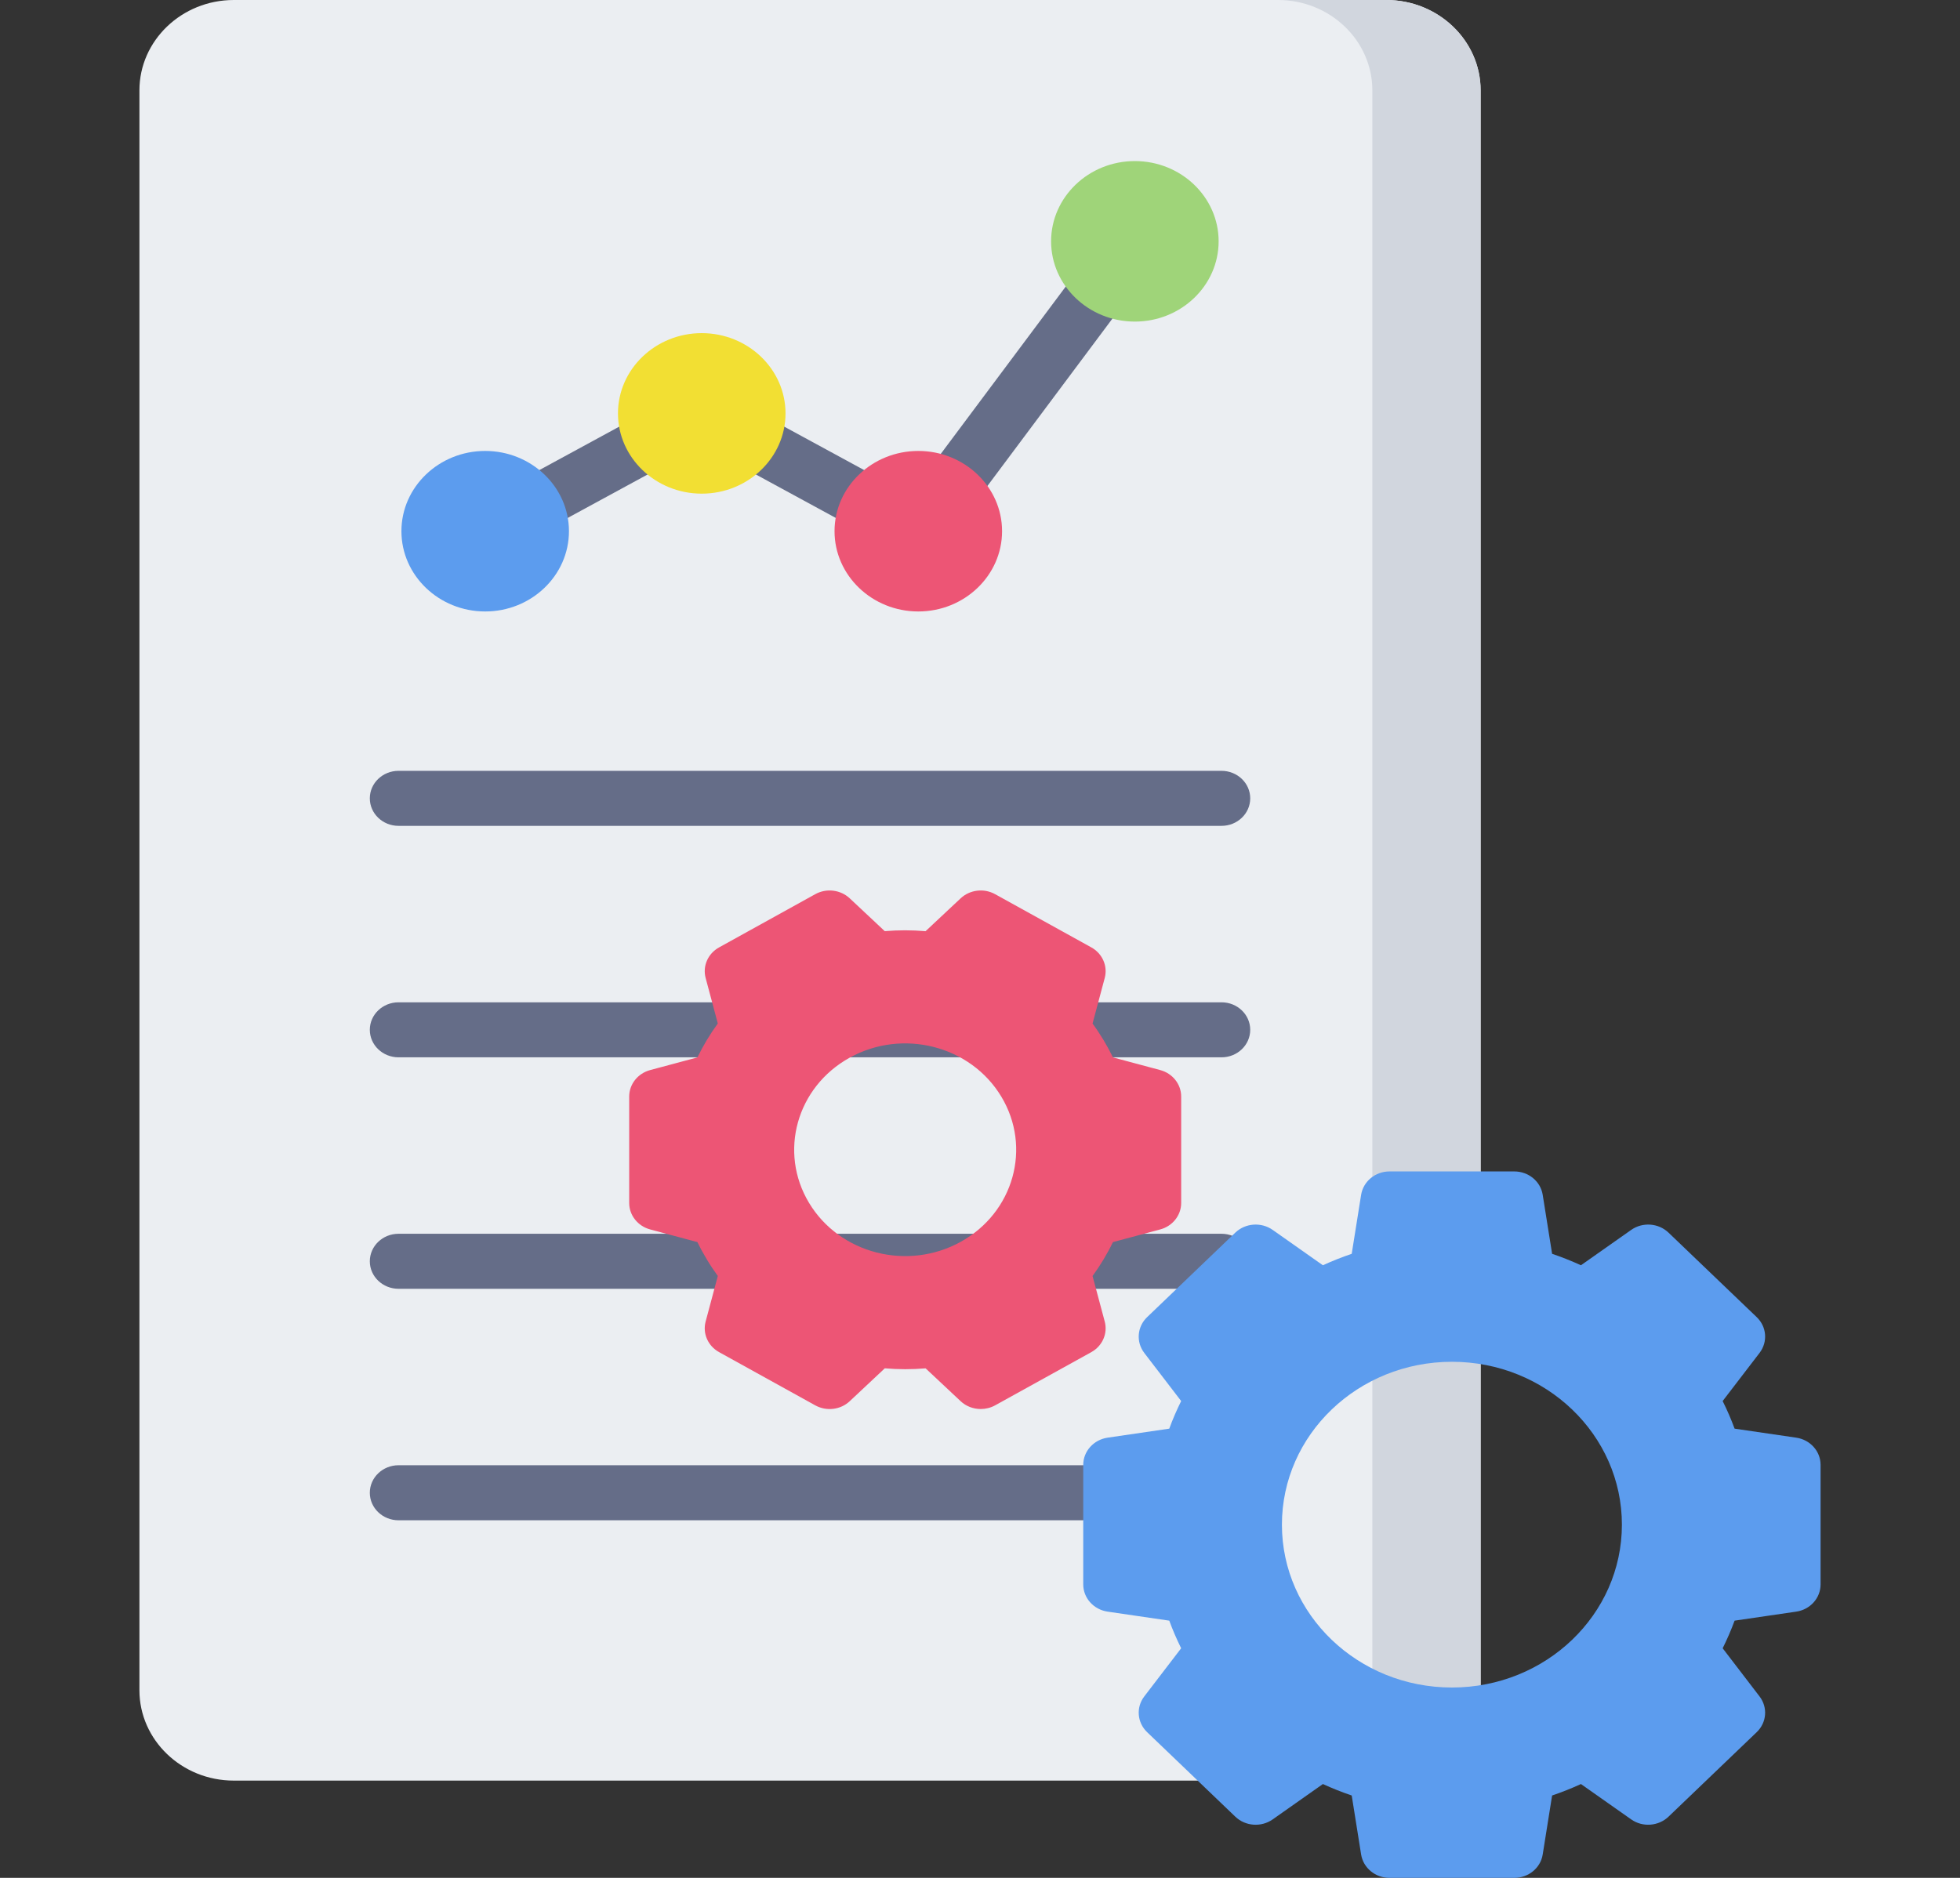 <svg width="120" height="115" viewBox="0 0 120 115" fill="none" xmlns="http://www.w3.org/2000/svg">
<rect x="0" y="0" width="120" height="115" fill="#333333" stroke="none"/>
<g id="worker 1">
<path id="Vector" d="M84.875 0H14.312C11.127 0 8.536 2.483 8.536 5.536V103.508C8.536 106.56 11.127 109.043 14.312 109.043H84.874C88.059 109.043 90.651 106.56 90.651 103.508V5.536C90.651 2.483 88.059 0 84.875 0Z" fill="#EBEEF2"/>
<path id="Vector_2" d="M84.875 0H78.245C81.43 0 84.022 2.483 84.022 5.536V103.508C84.022 106.56 81.43 109.043 78.245 109.043H84.875C88.06 109.043 90.651 106.56 90.651 103.508V5.536C90.651 2.483 88.059 0 84.875 0Z" fill="#D1D6DE"/>
<g id="Group">
<path id="Vector_3" d="M74.787 50.575H24.4C23.429 50.575 22.642 49.821 22.642 48.89C22.642 47.959 23.429 47.206 24.4 47.206H74.787C75.757 47.206 76.544 47.959 76.544 48.89C76.544 49.821 75.757 50.575 74.787 50.575Z" fill="#656D88"/>
<path id="Vector_4" d="M74.787 64.75H24.4C23.429 64.75 22.642 63.996 22.642 63.065C22.642 62.135 23.429 61.381 24.4 61.381H74.787C75.757 61.381 76.544 62.135 76.544 63.065C76.544 63.996 75.757 64.75 74.787 64.75Z" fill="#656D88"/>
<path id="Vector_5" d="M74.787 78.925H24.4C23.429 78.925 22.642 78.171 22.642 77.241C22.642 76.31 23.429 75.556 24.4 75.556H74.787C75.757 75.556 76.544 76.31 76.544 77.241C76.544 78.171 75.757 78.925 74.787 78.925Z" fill="#656D88"/>
<path id="Vector_6" d="M74.787 93.101H24.4C23.429 93.101 22.642 92.347 22.642 91.416C22.642 90.486 23.429 89.731 24.4 89.731H74.787C75.757 89.731 76.544 90.486 76.544 91.416C76.544 92.347 75.757 93.101 74.787 93.101Z" fill="#656D88"/>
<path id="Vector_7" d="M32.637 32.62C32.025 32.62 31.43 32.313 31.107 31.766C30.628 30.957 30.924 29.929 31.768 29.469L39.166 25.446C40.01 24.987 41.083 25.271 41.562 26.08C42.041 26.89 41.745 27.918 40.901 28.377L33.503 32.4C33.229 32.549 32.931 32.62 32.637 32.62Z" fill="#656D88"/>
<path id="Vector_8" d="M53.291 32.62C52.997 32.62 52.699 32.549 52.425 32.4L45.027 28.377C44.182 27.918 43.886 26.89 44.365 26.08C44.845 25.271 45.918 24.987 46.762 25.446L54.16 29.469C55.004 29.929 55.3 30.957 54.821 31.766C54.497 32.312 53.903 32.62 53.291 32.62Z" fill="#656D88"/>
<path id="Vector_9" d="M58.183 31.59C57.829 31.59 57.472 31.488 57.162 31.276C56.372 30.734 56.19 29.682 56.755 28.925L66.09 16.423C66.655 15.667 67.753 15.492 68.542 16.034C69.332 16.575 69.514 17.628 68.949 18.384L59.614 30.886C59.271 31.345 58.731 31.59 58.183 31.59Z" fill="#656D88"/>
</g>
<path id="Vector_10" d="M29.705 27.616C26.877 27.616 24.577 29.82 24.577 32.53C24.577 35.24 26.877 37.446 29.705 37.446C32.533 37.446 34.834 35.241 34.834 32.53C34.834 29.82 32.533 27.616 29.705 27.616Z" fill="#5C9CEE"/>
<path id="Vector_11" d="M69.481 9.864C66.653 9.864 64.353 12.069 64.353 14.779C64.353 17.489 66.653 19.694 69.481 19.694C72.309 19.694 74.61 17.489 74.61 14.779C74.61 12.069 72.309 9.864 69.481 9.864Z" fill="#9FD479"/>
<path id="Vector_12" d="M42.964 20.401C40.136 20.401 37.835 22.606 37.835 25.316C37.835 28.026 40.136 30.231 42.964 30.231C45.792 30.231 48.093 28.026 48.093 25.316C48.093 22.606 45.792 20.401 42.964 20.401Z" fill="#F2DF33"/>
<path id="Vector_13" d="M56.223 27.616C53.395 27.616 51.094 29.82 51.094 32.53C51.094 35.24 53.395 37.446 56.223 37.446C59.05 37.446 61.351 35.241 61.351 32.53C61.351 29.82 59.05 27.616 56.223 27.616Z" fill="#ED5575"/>
<path id="Vector_14" d="M109.973 88.042L106.2 87.49C105.987 86.913 105.743 86.349 105.469 85.799L107.728 82.852C108.241 82.18 108.169 81.25 107.555 80.662L102.152 75.484C101.538 74.898 100.568 74.826 99.87 75.318L96.792 77.484C96.218 77.221 95.63 76.987 95.027 76.783L94.451 73.169C94.32 72.344 93.581 71.738 92.712 71.738H85.073C84.204 71.738 83.468 72.344 83.334 73.169L82.758 76.783C82.156 76.987 81.567 77.221 80.993 77.484L77.918 75.318C77.217 74.826 76.247 74.898 75.633 75.484L70.231 80.662C69.619 81.25 69.544 82.18 70.057 82.852L72.316 85.799C72.044 86.349 71.798 86.913 71.588 87.49L67.814 88.042C66.956 88.168 66.321 88.876 66.321 89.709V97.029C66.321 97.862 66.956 98.57 67.814 98.696L71.588 99.248C71.798 99.825 72.044 100.389 72.316 100.939L70.057 103.889C69.544 104.558 69.619 105.488 70.231 106.076L75.633 111.254C76.247 111.842 77.217 111.912 77.918 111.42L80.993 109.254C81.567 109.517 82.156 109.751 82.758 109.955L83.334 113.569C83.468 114.394 84.204 115 85.073 115H92.712C93.581 115 94.32 114.394 94.451 113.569L95.027 109.955C95.63 109.751 96.218 109.517 96.792 109.254L99.87 111.42C100.568 111.912 101.538 111.84 102.152 111.254L107.555 106.076C108.169 105.488 108.241 104.558 107.728 103.889L105.469 100.939C105.743 100.389 105.987 99.825 106.2 99.248L109.973 98.696C110.831 98.57 111.464 97.862 111.464 97.029V89.709C111.464 88.876 110.832 88.168 109.973 88.042ZM99.3 93.37C99.3 98.877 94.641 103.343 88.894 103.343C83.145 103.343 78.485 98.877 78.485 93.37C78.485 87.861 83.145 83.395 88.894 83.395C94.641 83.395 99.3 87.861 99.3 93.37Z" fill="#5C9CEE"/>
<path id="Vector_15" d="M71.03 65.53L68.14 64.755C67.964 64.393 67.77 64.038 67.564 63.693C67.355 63.347 67.13 63.007 66.891 62.682L67.636 59.894C67.833 59.162 67.496 58.394 66.814 58.017L60.924 54.758C60.239 54.38 59.377 54.486 58.814 55.014L56.667 57.026C55.835 56.954 54.999 56.954 54.169 57.024L52.025 55.014C51.462 54.486 50.599 54.38 49.915 54.758L44.028 58.017C43.343 58.394 43.006 59.162 43.203 59.894L43.948 62.679C43.47 63.333 43.053 64.027 42.701 64.755L39.809 65.53C39.05 65.732 38.522 66.397 38.522 67.151V73.67C38.522 74.424 39.05 75.089 39.809 75.291L42.699 76.066C42.874 76.428 43.069 76.783 43.278 77.129C43.484 77.475 43.709 77.812 43.948 78.14L43.203 80.927C43.006 81.659 43.343 82.427 44.028 82.805L49.915 86.064C50.599 86.441 51.462 86.338 52.025 85.808L54.171 83.795C55.003 83.867 55.84 83.867 56.67 83.797L58.814 85.808C59.152 86.124 59.595 86.288 60.045 86.288C60.345 86.288 60.65 86.214 60.924 86.064L66.814 82.805C67.496 82.427 67.833 81.659 67.636 80.927L66.891 78.142C67.369 77.488 67.788 76.794 68.138 76.066L71.03 75.291C71.792 75.089 72.317 74.424 72.317 73.67V67.151C72.317 66.397 71.792 65.732 71.03 65.53ZM58.817 76.05C55.566 77.847 51.41 76.781 49.535 73.667C47.658 70.552 48.771 66.57 52.022 64.771C55.273 62.971 59.428 64.041 61.303 67.154C63.181 70.269 62.068 74.251 58.817 76.05Z" fill="#ED5575"/>
</g>
</svg>
